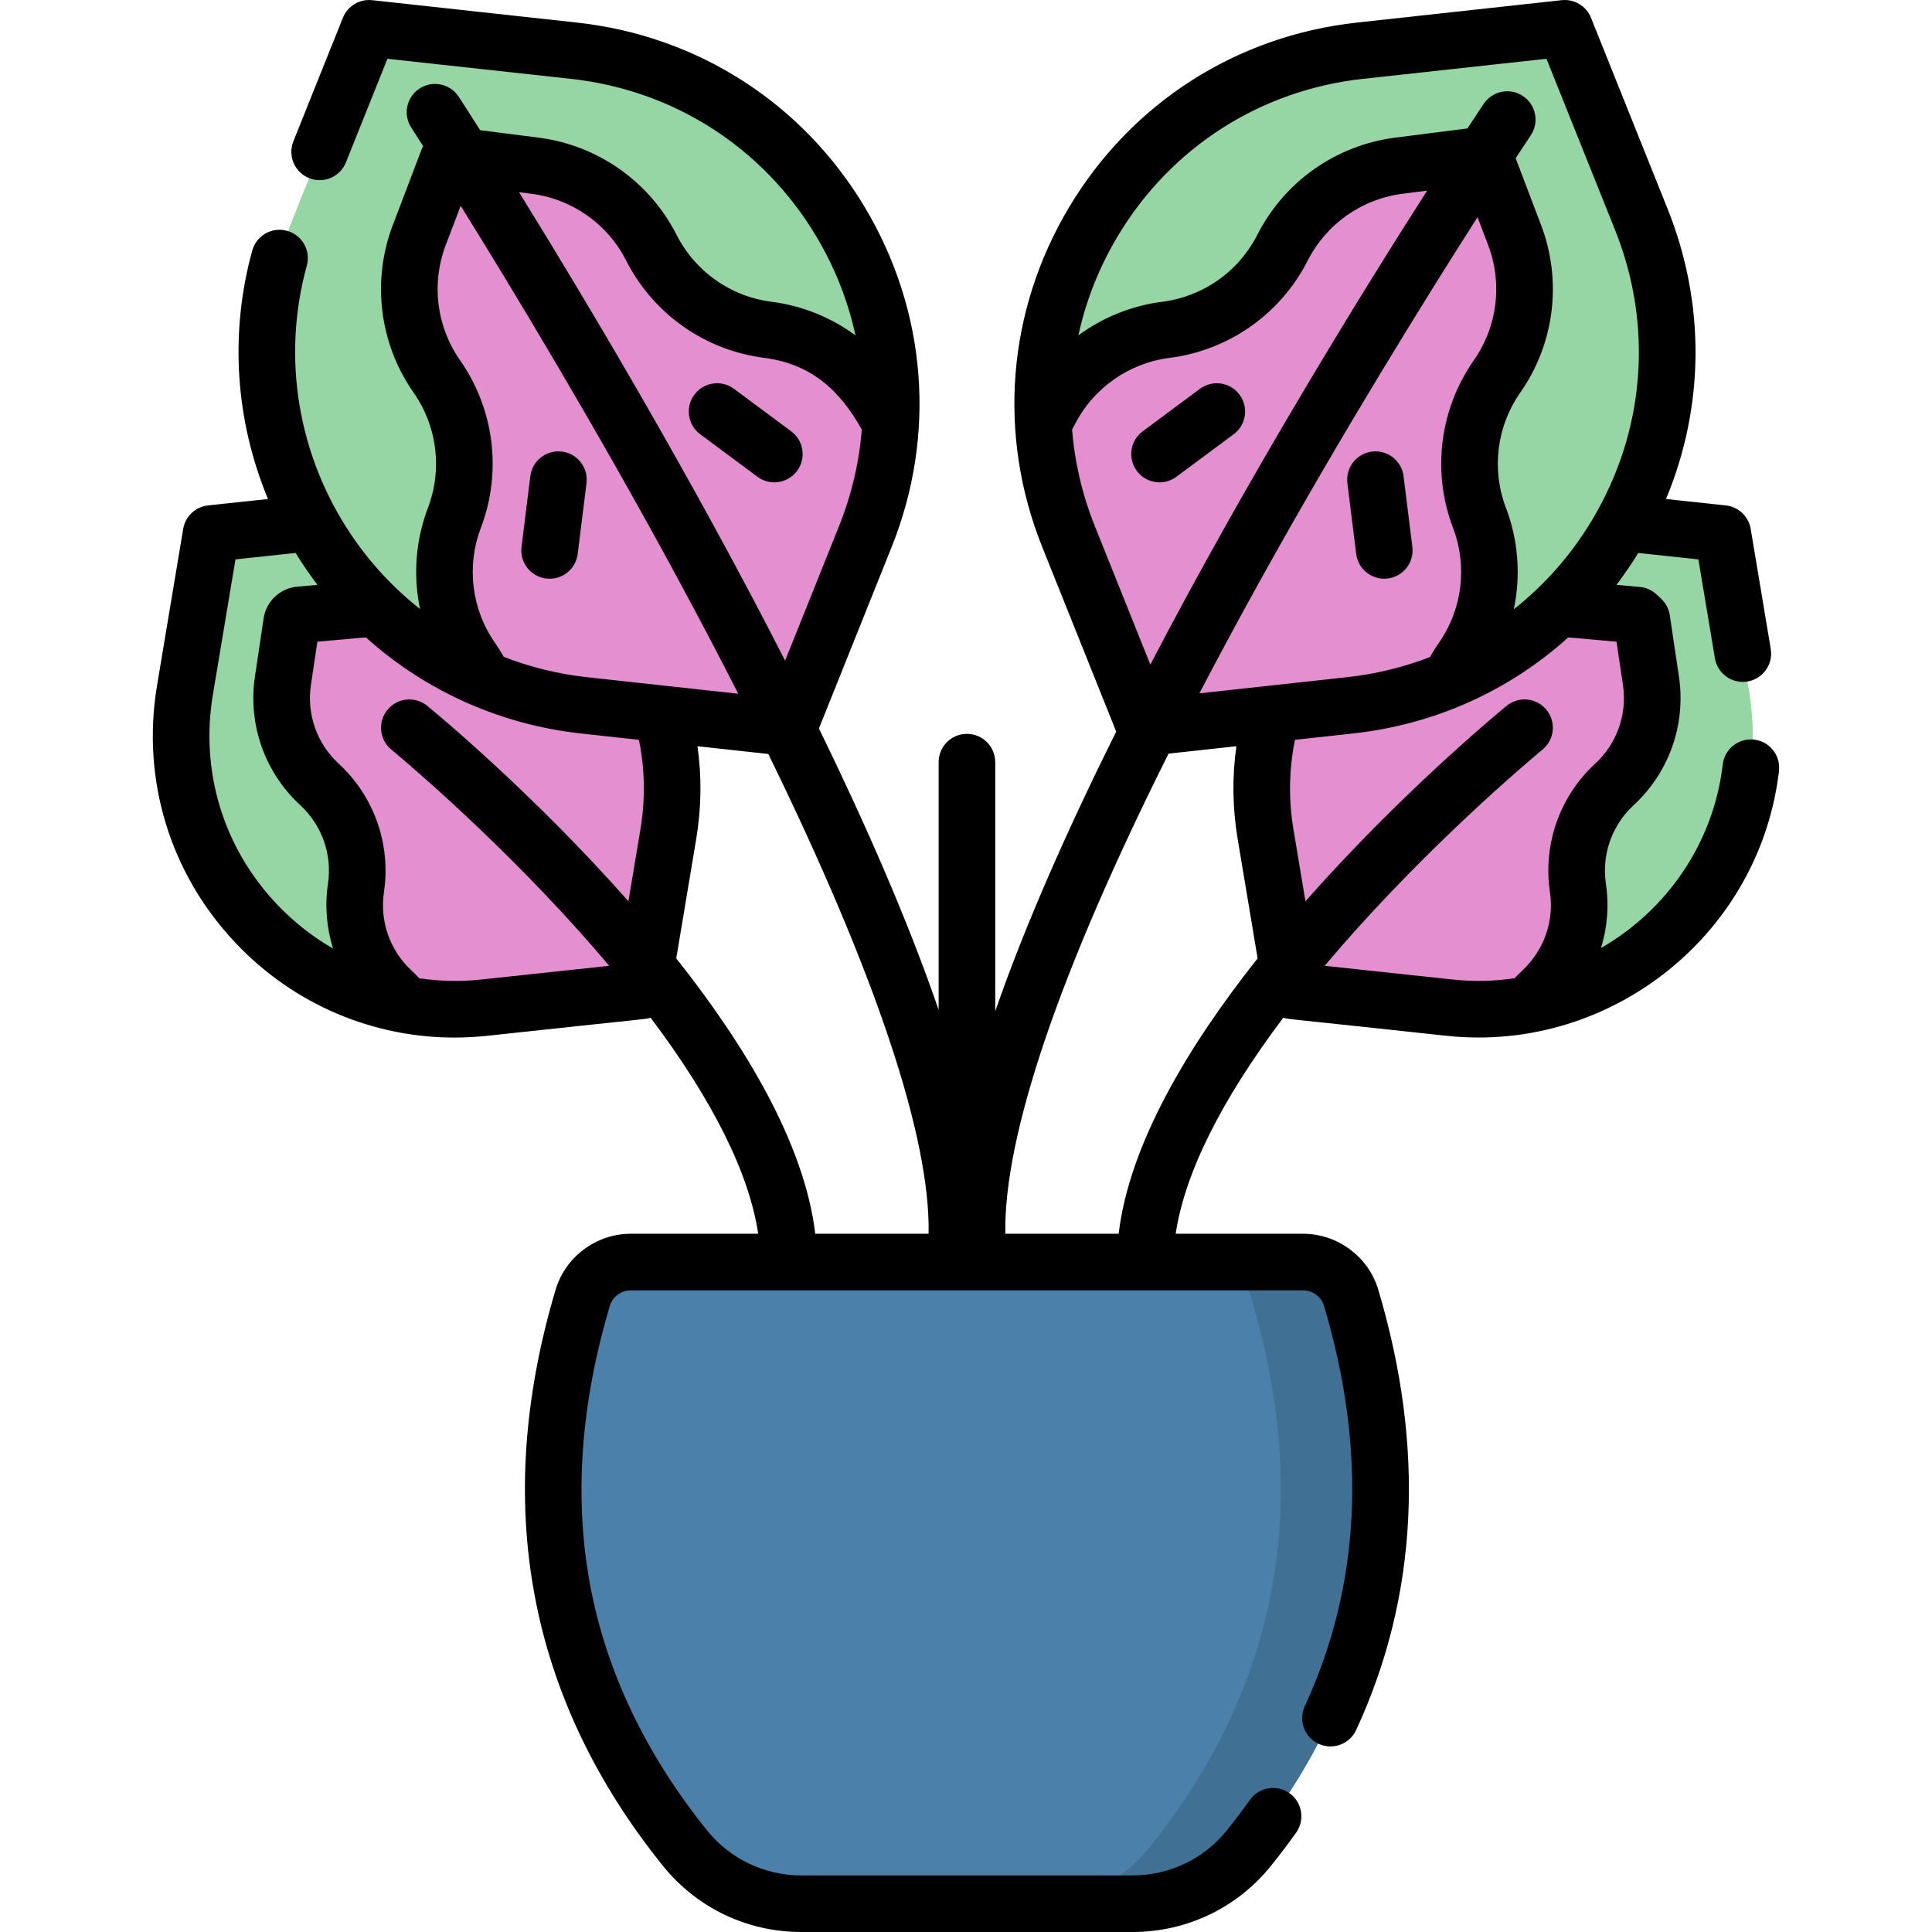 <svg id="Capa_1" enable-background="new 0 0 512 512" height="512" viewBox="0 0 512 512" width="512" xmlns="http://www.w3.org/2000/svg"><g><path d="m342.321 262.56-6.931-41.49c-7.918-47.393 31.559-89.267 79.337-84.154l41.826 4.477 6.931 41.49c7.918 47.393-31.559 89.267-79.337 84.154z" fill="#95d6a4"/><path d="m384.146 267.037c7.273.779 14.352.462 21.102-.791.983-1.235 2.055-2.41 3.235-3.497l.004-.004c7.571-6.978 11.195-17.253 9.677-27.437-1.518-10.184 2.107-20.459 9.679-27.438 7.572-6.978 11.196-17.253 9.678-27.438l-2.426-16.28-1.204-1.135-16.395-1.463c-10.256-.915-20.3 3.308-26.82 11.277-6.52 7.969-16.564 12.192-26.82 11.277-10.256-.915-20.299 3.307-26.819 11.276l-.004.004c-.546.667-1.125 1.298-1.718 1.911-1.246 7.619-1.288 15.614.075 23.771l6.931 41.49z" fill="#e490d0"/><g><path d="m181.52 489.758c-34.337-42.665-43.364-91.286-27.082-145.864 1.673-5.608 6.863-9.435 12.716-9.435h178.192c5.853 0 11.043 3.827 12.716 9.435 16.282 54.578 7.255 103.199-27.082 145.864-7.514 9.336-18.877 14.743-30.861 14.743h-87.738c-11.984-.001-23.347-5.407-30.861-14.743z" fill="#4a80aa"/><path d="m358.062 343.894c-1.673-5.608-6.863-9.435-12.716-9.435h-26.498c5.853 0 11.043 3.827 12.716 9.435 16.282 54.578 7.255 103.199-27.082 145.864-7.514 9.336-18.877 14.743-30.861 14.743h26.498c11.984 0 23.348-5.407 30.861-14.743 34.336-42.665 43.364-91.287 27.082-145.864z" fill="#407093"/></g><path d="m303.48 192.861-20.311-50.683c-23.202-57.895 15.225-121.953 77.226-128.738l54.277-5.94 20.311 50.683c23.201 57.895-15.225 121.953-77.226 128.738z" fill="#95d6a4"/><path d="m357.757 186.921c9.438-1.033 18.326-3.4 26.538-6.863.904-1.839 1.937-3.626 3.13-5.332l.004-.006c7.662-10.951 9.403-24.985 4.651-37.477-4.753-12.492-3.011-26.527 4.652-37.478 7.663-10.951 9.405-24.986 4.652-37.478l-7.598-19.969-1.842-1.105-21.195 2.698c-13.259 1.688-24.821 9.832-30.876 21.747-6.054 11.916-17.617 20.06-30.875 21.748-13.258 1.688-24.82 9.831-30.875 21.746l-.003.007c-.507.997-1.066 1.958-1.647 2.901.536 10.007 2.703 20.155 6.696 30.121l20.311 50.683z" fill="#e490d0"/><path d="m170.179 262.56 6.931-41.49c7.918-47.393-31.559-89.267-79.337-84.154l-41.826 4.477-6.931 41.49c-7.918 47.393 31.559 89.267 79.337 84.154z" fill="#95d6a4"/><path d="m128.353 267.037c-7.273.779-14.352.462-21.102-.791-.983-1.235-2.055-2.41-3.235-3.497l-.004-.004c-7.571-6.978-11.195-17.253-9.677-27.437 1.518-10.184-2.107-20.459-9.679-27.438-7.572-6.978-11.196-17.253-9.678-27.438l2.426-16.28 1.204-1.135 16.395-1.463c10.256-.915 20.3 3.308 26.82 11.277 6.52 7.969 16.564 12.192 26.82 11.277 10.256-.915 20.299 3.307 26.819 11.276l.004.004c.546.667 1.125 1.298 1.718 1.911 1.246 7.619 1.288 15.614-.075 23.771l-6.931 41.49z" fill="#e490d0"/><path d="m209.02 192.861 20.311-50.683c23.201-57.895-15.225-121.953-77.226-128.738l-54.277-5.94-20.311 50.683c-23.201 57.895 15.225 121.953 77.226 128.738z" fill="#95d6a4"/><path d="m154.743 186.921c-9.438-1.033-18.326-3.4-26.537-6.863-.904-1.839-1.937-3.626-3.13-5.332l-.004-.006c-7.662-10.951-9.403-24.985-4.651-37.477 4.753-12.492 3.011-26.527-4.652-37.478-7.662-10.951-9.405-24.986-4.652-37.478l7.598-19.969 1.842-1.105 21.195 2.698c13.259 1.688 24.821 9.832 30.876 21.747 6.054 11.916 17.617 20.06 30.875 21.748 13.258 1.688 24.82 9.831 30.875 21.746l.003.007c.507.997 1.066 1.958 1.647 2.901-.536 10.007-2.703 20.155-6.696 30.121l-20.311 50.683z" fill="#e490d0"/><g><path d="m464.876 196.001c-4.103-.466-7.84 2.46-8.324 6.574-2.479 21.103-15.016 38.733-32.267 48.668 1.673-5.433 2.162-11.242 1.298-17.04-1.151-7.735 1.594-15.519 7.344-20.818 9.408-8.67 13.899-21.402 12.014-34.058l-2.426-16.28c-.248-1.665-1.049-3.198-2.274-4.353l-1.205-1.136c-1.224-1.154-2.801-1.862-4.477-2.013l-6.185-.552c2.052-2.701 3.98-5.522 5.782-8.455l15.937 1.706 4.377 26.199c.612 3.667 3.789 6.265 7.389 6.265.41 0 .826-.033 1.245-.104 4.085-.683 6.844-4.548 6.161-8.634l-5.315-31.814c-.555-3.319-3.253-5.863-6.6-6.221l-15.848-1.696c10.223-24.439 10.507-51.737.444-76.848l-20.313-50.681c-1.252-3.125-4.435-5.033-7.777-4.665l-54.276 5.94c-31.904 3.491-59.671 21.278-76.181 48.801-16.509 27.521-19.131 60.392-7.192 90.183l19.599 48.904c-12.666 25.426-24.009 50.903-32.059 74.118v-66.013c0-4.143-3.357-7.5-7.5-7.5s-7.5 3.357-7.5 7.5v65.652c-7.99-23.29-19.214-48.944-31.721-74.582l19.267-48.079c11.938-29.79 9.317-62.661-7.191-90.183-16.51-27.522-44.276-45.31-76.181-48.801l-54.277-5.94c-3.344-.368-6.524 1.542-7.777 4.665l-13.122 32.742c-1.541 3.845.327 8.211 4.172 9.752 3.841 1.538 8.21-.326 9.752-4.172l11.004-27.457 48.617 5.319c27.2 2.978 50.873 18.142 64.948 41.606 4.992 8.322 8.487 17.219 10.474 26.368-6.452-4.736-14.074-7.862-22.263-8.904-10.805-1.377-20.202-7.995-25.136-17.706-7.188-14.146-20.876-23.786-36.615-25.79l-15.448-1.967c-3.081-4.852-5.073-7.925-5.677-8.854-2.26-3.473-6.904-4.458-10.376-2.198-3.473 2.258-4.457 6.903-2.198 10.376.062.095 1.173 1.807 3.146 4.904-.163.298-.319.6-.441.921l-7.598 19.97c-5.643 14.829-3.58 31.444 5.517 44.444 6.245 8.925 7.66 20.331 3.787 30.512-3.305 8.689-3.946 17.987-2.097 26.815-6.898-5.438-13.003-11.947-18.051-19.385-14.331-21.117-18.688-47.22-11.954-71.614 1.103-3.993-1.241-8.123-5.233-9.226-3.999-1.109-8.124 1.242-9.226 5.233-6.062 21.959-4.467 45.083 4.176 65.839l-15.875 1.699c-3.347.357-6.045 2.901-6.6 6.222l-6.931 41.488c-4.164 24.924 3.39 49.763 20.723 68.148 15.592 16.539 36.661 25.168 58.082 25.167 2.891 0 5.806-.154 8.727-.468 44.142-4.791 41.771-4.322 43.269-4.792 16.453 21.854 26.131 41.261 28.51 57.256h-33.776c-9.121 0-17.306 6.083-19.902 14.791-16.954 56.829-7.391 108.208 28.426 152.71 8.97 11.148 22.348 17.541 36.703 17.541h87.737c14.355 0 27.733-6.394 36.703-17.54 2.278-2.83 4.519-5.783 6.657-8.778 2.408-3.371 1.627-8.055-1.743-10.462-3.369-2.407-8.055-1.628-10.462 1.743-1.974 2.762-4.038 5.484-6.137 8.092-6.108 7.592-15.226 11.945-25.017 11.945h-87.737c-9.79 0-18.909-4.354-25.019-11.945-16.302-20.255-26.729-42.168-30.992-65.131-4.273-23.017-2.506-47.876 5.255-73.887.716-2.401 2.989-4.079 5.528-4.079h178.192c2.539 0 4.812 1.678 5.528 4.08 11.455 38.397 9.743 74.104-5.09 106.128-1.74 3.759-.105 8.217 3.653 9.958 3.758 1.74 8.216.104 9.958-3.653 16.416-35.442 18.385-74.713 5.854-116.721-2.598-8.709-10.782-14.792-19.903-14.792h-33.776c2.378-15.995 12.056-35.402 28.51-57.256 1.497.469-.8.009 43.268 4.792 2.866.308 5.708.457 8.531.457 39.732-.004 74.787-29.911 79.57-70.626.483-4.113-2.459-7.84-6.573-8.324zm-103.665-175.106 48.617-5.319 18.193 45.397c10.179 25.398 7.943 53.423-6.132 76.887-5.541 9.237-12.574 17.18-20.718 23.607 1.869-8.852 1.234-18.178-2.082-26.892-3.873-10.181-2.457-21.587 3.787-30.512 9.098-13 11.16-29.615 5.518-44.444l-6.731-17.693c2.504-3.821 3.932-5.954 4.002-6.059 2.308-3.44 1.39-8.1-2.051-10.407-3.438-2.308-8.099-1.388-10.406 2.05-.514.766-2.016 3.013-4.328 6.53l-19.077 2.429c-15.739 2.004-29.428 11.645-36.615 25.79-4.934 9.711-14.331 16.329-25.137 17.705-8.189 1.042-15.811 4.168-22.262 8.903 1.988-9.148 5.482-18.045 10.474-26.366 14.075-23.465 37.747-38.629 64.948-41.606zm-43.359 162.848c4.944-9.478 10.228-19.297 15.859-29.455 21.767-39.265 43.973-75.021 57.848-96.736l2.816 7.401c3.873 10.18 2.458 21.586-3.788 30.511-9.096 13.001-11.158 29.616-5.516 44.445 3.873 10.18 2.457 21.586-3.792 30.518-.817 1.168-1.59 2.413-2.324 3.707-6.968 2.687-14.351 4.493-22.014 5.332zm-27.722-44.355c-3.333-8.315-5.325-16.912-6.017-25.538.465-.839.672-1.26.726-1.363 4.942-9.677 14.323-16.271 25.105-17.644 15.74-2.004 29.428-11.646 36.615-25.79 4.934-9.711 14.331-16.329 25.137-17.704l6.504-.828c-17.472 27.314-47.114 75.279-73.348 125.605zm-149.327-88.038c10.806 1.375 20.203 7.993 25.137 17.704 7.188 14.146 20.876 23.786 36.615 25.789 12.252 1.561 19.979 8.461 25.831 19.005-.691 8.626-2.685 17.224-6.017 25.54l-14.306 35.699c-25.105-49.242-53.289-96.339-70.514-124.151zm-9.524 119.161c-.021-.03-.042-.062-.062-.092-6.244-8.924-7.66-20.329-3.787-30.51 5.643-14.829 3.58-31.444-5.517-44.445-6.245-8.925-7.66-20.331-3.787-30.511l3.962-10.414c13.6 21.885 35.914 58.777 57.783 99.258 5.605 10.376 10.864 20.396 15.777 30.054l-40.09-4.386c-7.641-.836-15.042-2.67-22.047-5.394-.706-1.24-1.449-2.436-2.232-3.56zm-58.023 68.994c-14.087-14.942-20.226-35.13-16.842-55.387l5.992-35.873 15.939-1.707c.806 1.311 1.636 2.61 2.504 3.89 1.056 1.557 2.153 3.078 3.286 4.565l-5.361.479c-2.202.193-4.302 1.136-5.913 2.653-1.607 1.516-2.672 3.553-2.998 5.739l-2.304 15.462c-1.886 12.655 2.605 25.387 12.013 34.058 5.751 5.3 8.496 13.082 7.344 20.817-.871 5.845-.365 11.701 1.34 17.172-5.465-3.147-10.523-7.118-15-11.868zm54.299 20.075c-5.556.594-11.06.461-16.421-.313-.65-.7-1.315-1.367-1.993-1.993-.015-.015-.03-.029-.046-.043-5.75-5.3-8.495-13.082-7.343-20.817 1.886-12.655-2.605-25.388-12.014-34.058-5.75-5.3-8.495-13.082-7.343-20.817l1.711-11.482c12.218-1.07 11.339-1.054 12.901-1.105 16.308 14.661 36.383 23.178 56.919 25.425l15.399 1.685c1.589 7.778 1.726 15.756.387 23.773l-3.176 19.013c-25.321-28.699-51.197-50.062-53.308-51.79-3.204-2.622-7.929-2.153-10.553 1.053-2.624 3.204-2.154 7.929 1.05 10.554.248.203 25.102 20.646 49.569 47.915 2.84 3.165 5.554 6.289 8.151 9.374zm51.661-5.598 5.292-31.676c1.377-8.244 1.481-16.466.331-24.547l18.771 2.054c28.41 58.103 42.959 101.515 42.478 127.145h-30.042c-2.84-23.83-18.518-49.876-36.83-72.976zm87.203 72.976c-.432-26.123 14.386-69.564 43.26-127.232l17.978-1.967c-1.149 8.077-1.044 16.297.333 24.548l5.292 31.675c-18.312 23.101-33.99 49.146-36.829 72.977h-30.034zm118.525-67.378-33.891-3.628c2.597-3.085 5.312-6.209 8.151-9.374 24.467-27.27 49.32-47.712 49.568-47.915 3.204-2.625 3.674-7.35 1.05-10.554-2.624-3.206-7.349-3.675-10.553-1.053-2.111 1.729-27.986 23.091-53.307 51.79l-3.176-19.011c-1.34-8.024-1.193-16 .396-23.775l15.389-1.684c21.64-2.368 41.372-11.32 56.983-25.419 1.672.058.311.005 12.838 1.099l1.711 11.482c1.152 7.735-1.593 15.518-7.344 20.817-9.407 8.671-13.898 21.402-12.013 34.057 1.086 7.294-1.203 15.019-7.349 20.823-.684.63-1.354 1.302-2.01 2.006-5.334.796-10.847.938-16.443.339z"/><path d="m359.404 146.794c.472 3.797 3.703 6.576 7.433 6.576.309 0 .621-.02.935-.059 4.111-.511 7.029-4.257 6.518-8.367l-2.331-18.753c-.511-4.111-4.266-7.031-8.367-6.518-4.111.511-7.029 4.257-6.518 8.367z"/><path d="m317.996 103.041-15.175 11.263c-3.326 2.469-4.021 7.166-1.553 10.492 1.472 1.983 3.735 3.03 6.028 3.03 1.554 0 3.121-.48 4.464-1.478l15.175-11.263c3.326-2.469 4.021-7.166 1.553-10.492-2.469-3.326-7.168-4.02-10.492-1.552z"/><path d="m148.909 119.674c-4.111-.508-7.856 2.407-8.367 6.518l-2.33 18.753c-.511 4.11 2.407 7.856 6.518 8.367.314.039.626.059.935.059 3.729 0 6.961-2.78 7.433-6.576l2.33-18.753c.509-4.111-2.409-7.857-6.519-8.368z"/><path d="m211.232 124.796c2.469-3.326 1.773-8.023-1.553-10.492l-15.175-11.263c-3.327-2.469-8.023-1.772-10.492 1.553-2.469 3.326-1.773 8.023 1.553 10.492l15.175 11.263c1.344.997 2.91 1.478 4.464 1.478 2.293-.001 4.556-1.048 6.028-3.031z"/></g></g></svg>